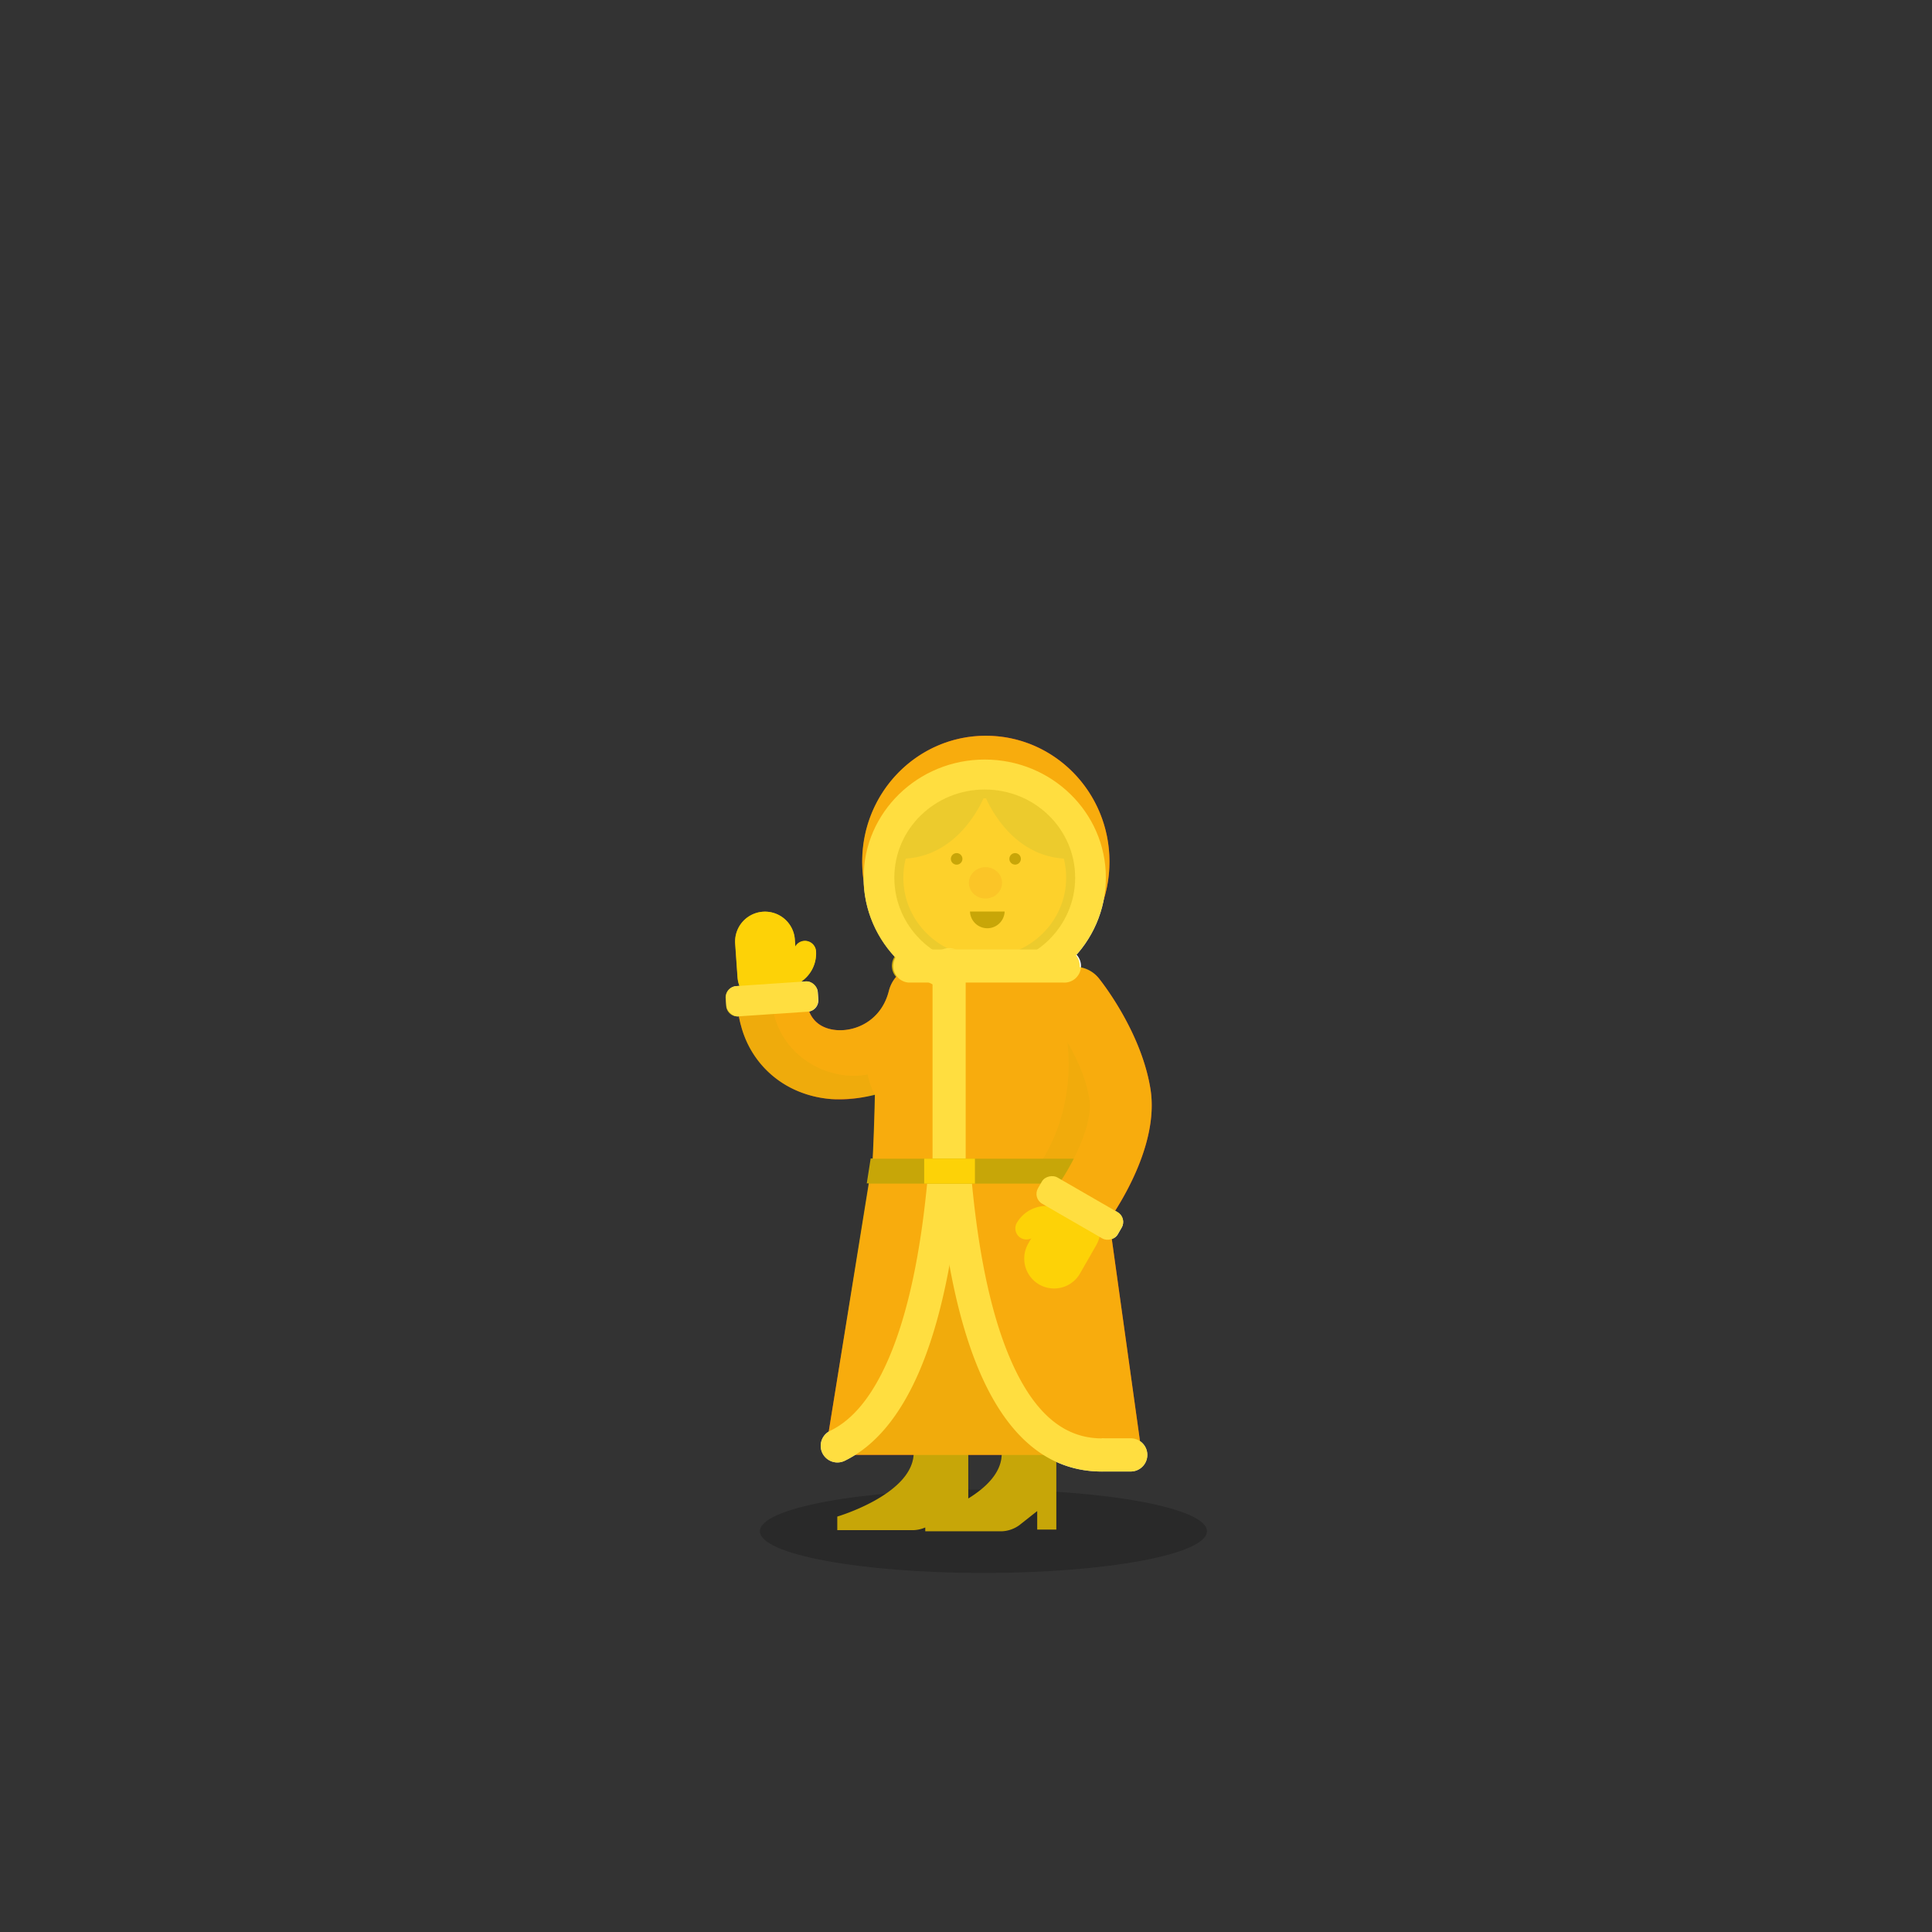 <svg id="Layer_1" data-name="Layer 1" xmlns="http://www.w3.org/2000/svg" viewBox="0 0 875 875"><rect x="0" y="0" width="875" height="875" fill="#333333" stroke="none"/><defs><style>.cls-1,.cls-3{opacity:0.2;}.cls-2{fill:none;stroke:#e53935;stroke-linecap:round;stroke-miterlimit:10;stroke-width:31.32px;}.cls-10,.cls-3,.cls-8{fill:#231f20;}.cls-4{fill:#e53935;}.cls-5{fill:#fff;}.cls-6{fill:#b3b3b3;}.cls-7{fill:#f7caad;}.cls-9{fill:#ef9a9a;}.cls-10{opacity:0.15;}.cls-11{fill:#212121;}.cls-12{fill:#f9ce1d;}.cls-13{fill:#ffd200;opacity:0.75;}</style></defs><title>Untitled-4</title><ellipse class="cls-1" cx="445.39" cy="693.49" rx="101.23" ry="18.9"/><path class="cls-2" d="M417.8,452.58c-9.58,38.3-64,40.17-68.15,1.94"/><path class="cls-3" d="M348,438.95a15.64,15.64,0,0,1,13.61,5.41l-11.92,10.16c3,27.92,35.23,40.77,54.84,27.34.4,1,.28,12.18-8.16,14.1a70.84,70.84,0,0,1-15.76,2,47.82,47.82,0,0,1-28.44-9c-10.16-7.5-16.57-19.1-18-32.67A15.66,15.66,0,0,1,348,438.95Z"/><ellipse class="cls-4" cx="446.51" cy="390.24" rx="55.98" ry="57.04"/><ellipse class="cls-5" cx="445.99" cy="397.51" rx="54.86" ry="53.51"/><ellipse class="cls-6" cx="445.99" cy="397.51" rx="40.95" ry="39.94"/><ellipse class="cls-7" cx="445.99" cy="397.51" rx="36.88" ry="35.97"/><path class="cls-6" d="M446,360.19s10.74,28.73,38.14,28.73C484.13,388.92,479.52,360.19,446,360.19Z"/><path class="cls-6" d="M446,360.19s-10.74,28.73-38.14,28.73C407.85,388.92,412.45,360.19,446,360.19Z"/><path class="cls-8" d="M455,412.83a7.85,7.85,0,0,1-15.69,0"/><path class="cls-8" d="M435.87,388.92a2.61,2.61,0,1,1-2.61-2.54A2.58,2.58,0,0,1,435.87,388.92Z"/><path class="cls-8" d="M457.15,388.92a2.6,2.6,0,1,0,2.61-2.54A2.58,2.58,0,0,0,457.15,388.92Z"/><ellipse class="cls-9" cx="446.32" cy="399.84" rx="7.5" ry="7.09"/><path class="cls-4" d="M471.75,440.38c-27.61-4.22-45.61,1.76-57.06,10.68,0,0-22.42,11.08-22.42,28.58A33.77,33.77,0,0,0,396.34,496c-.3,14.73-1,29-1,29l104,6L502,469.57S485.09,442.42,471.75,440.38Z"/><path class="cls-5" d="M429.87,547.24a7.52,7.52,0,0,1-7.52-7.52V437.45a7.52,7.52,0,1,1,15,0V539.71A7.52,7.52,0,0,1,429.87,547.24Z"/><path class="cls-10" d="M508.67,480.62c-4.43-19.53-15-35.08-28.59-44.45h-9.54a79.56,79.56,0,0,1,11.29,26.66c8.82,39-10.33,78.94-42.77,89.29a50.91,50.91,0,0,1-30.83.12c14.91,16.87,36.5,24.41,57.67,17.67C498.34,559.56,517.49,519.58,508.67,480.62Z"/><path class="cls-11" d="M413.91,656.25c0,.56,0,1.1,0,1.64h-.08c0,18.82-34.63,29-34.63,29V693h34.63v0a14.55,14.55,0,0,0,8-2.8v0l.4-.32.39-.31,7.26-5.73v8.39h8.66V657.65Z"/><path class="cls-11" d="M453.7,658.38h.08c0-.54,0-1.09,0-1.64l24.62,1.4v34.58h-8.66v-8.39l-7.26,5.73-.39.31-.4.32v0a14.55,14.55,0,0,1-8,2.8v0H419.07v-6.14S453.7,677.2,453.7,658.38Z"/><polygon class="cls-4" points="517.17 658.93 373.61 658.93 394.42 530.97 499.32 530.97 517.17 658.93"/><path class="cls-10" d="M501.83,658.93H379.57a4.89,4.89,0,0,1-2.14-9.3l24.16-11.72,29.06-76.8,29.07,76.8Z"/><path class="cls-5" d="M428.42,525.12a7.52,7.52,0,0,0-8.15,6.83c-3.09,35-9.06,63-17.75,83.23C395.27,632,386.51,642.92,376,648a7.56,7.56,0,0,0-4.12,8.47h0a7.57,7.57,0,0,0,10.73,5.09c13.73-6.68,25-20.21,33.73-40.45,9.32-21.69,15.69-51.25,18.91-87.85A7.52,7.52,0,0,0,428.42,525.12Z"/><path class="cls-5" d="M499,666.45c-24.05,0-42.79-15.49-55.68-46-9.27-22-15.54-51.84-18.63-88.81a7.52,7.52,0,1,1,15-1.25c3,35.39,8.84,63.72,17.5,84.21,10.47,24.79,24.15,36.84,41.83,36.84a7.52,7.52,0,0,1,0,15Z"/><path class="cls-5" d="M499,651.4H512.1a7.52,7.52,0,0,1,7.52,7.52v0a7.52,7.52,0,0,1-7.52,7.52H499a0,0,0,0,1,0,0v-15A0,0,0,0,1,499,651.4Z"/><polygon class="cls-11" points="394.48 524.76 392.71 536.05 497.89 536.05 497.89 524.76 394.48 524.76"/><rect class="cls-12" x="418.57" y="524.76" width="22.97" height="11.29"/><rect class="cls-7" x="430.05" y="429.96" width="31.7" height="10.41"/><path class="cls-4" d="M488.48,561.79a14,14,0,0,1-11.14-22.47c7.23-9.58,18-29.38,16.05-41.66-3-18.76-17.4-36.87-17.55-37.05A14,14,0,0,1,497.6,443c.79,1,19.29,24,23.45,50.31,4.42,28-18.76,59.47-21.41,63A14,14,0,0,1,488.48,561.79Z"/><path class="cls-5" d="M481.51,445h-70a7.52,7.52,0,0,1,0-15h70a7.52,7.52,0,1,1,0,15Z"/><path class="cls-12" d="M483.39,555.07a5,5,0,0,0-1.87-6.85,15.43,15.43,0,0,0-21,5.62l0,0a5,5,0,0,0,8.72,5,5.37,5.37,0,0,1,7.32-1.93,5,5,0,0,0,6.87-1.85Z"/><path class="cls-12" d="M496.54,563.81a13.52,13.52,0,0,0-23.47-13.43l-7.59,13.2,0,.05a13.53,13.53,0,0,0,23.48,13.43l7.58-13.21Z"/><rect class="cls-5" x="482.17" y="526.15" width="13.75" height="41.74" rx="5.11" ry="5.11" transform="translate(-229.2 697.09) rotate(-60)"/><path class="cls-12" d="M349.87,442.57a5,5,0,0,0,5.37,4.65,15.43,15.43,0,0,0,14.35-16.39.07.07,0,0,0,0,0,5,5,0,0,0-10,.7,5.37,5.37,0,0,1-5,5.68,5,5,0,0,0-4.67,5.36Z"/><path class="cls-12" d="M334.08,442.64a13.52,13.52,0,0,0,27-1.92L360,425.53a.18.18,0,0,0,0-.06,13.53,13.53,0,0,0-27,1.92l1.06,15.2A.17.17,0,0,1,334.08,442.64Z"/><rect class="cls-5" x="328.79" y="445.53" width="41.74" height="13.75" rx="5.11" ry="5.11" transform="translate(-29.64 24.55) rotate(-3.86)"/><path class="cls-13" d="M516.3,652.69l-12.77-91.48a5.06,5.06,0,0,0,2.69-2.22l1.77-3.06a5.12,5.12,0,0,0-1.87-7l-1.06-.61c7.46-11.8,19.25-34.37,16-55C516.89,467,498.38,443.95,497.6,443a13.91,13.91,0,0,0-8.59-5c0-.19,0-.37,0-.56a7.49,7.49,0,0,0-1.71-4.78,52.79,52.79,0,0,0,12.57-25.21,58,58,0,0,0,2.6-17.22c0-31.51-25.06-57-56-57s-56,25.53-56,57a58.56,58.56,0,0,0,.64,8.61,52.6,52.6,0,0,0,14.06,34.46,7.5,7.5,0,0,0,.66,9.12,15.58,15.58,0,0,0-3.28,6.34c-3.27,13.09-14.44,18.38-23.45,17.78-4.62-.32-10.12-2.15-12.67-8.46a5.11,5.11,0,0,0,4.11-5.33l-.24-3.53a5.12,5.12,0,0,0-5.44-4.75l-2.15.14a15.35,15.35,0,0,0,6.81-13.79.07.07,0,0,0,0,0,5,5,0,0,0-9.37-2.16l-.22-3.13a.19.19,0,0,0,0-.06,13.53,13.53,0,0,0-27,1.92l1.06,15.2a.17.17,0,0,1,0,.06,13.53,13.53,0,0,0,.87,3.86l-1.48.1a5.12,5.12,0,0,0-4.75,5.44l.24,3.53a5.12,5.12,0,0,0,5.44,4.75l.3,0,.1.49c.08.42.18.84.27,1.26s.13.56.19.84q.19.79.41,1.57l.09.32a43.93,43.93,0,0,0,25,29.07l.34.15,1.27.52.87.33.78.28,1.23.42.45.14,1.49.44.2.05a49.4,49.4,0,0,0,8.63,1.52l.75.07.23,0,1.4.07h.89l1.26,0a70.84,70.84,0,0,0,15.76-2c-.28,13.78-.89,27.13-1,28.8h-.89l-1.77,11.29h.88L375.33,648.38a7.55,7.55,0,0,0-3.45,8.1h0a7.57,7.57,0,0,0,10.73,5.09,49.64,49.64,0,0,0,4.73-2.65h26.43c-1.23,18.15-34.57,27.93-34.57,27.93V693h34.63v0a14.58,14.58,0,0,0,5.22-1.21v1.73H453.7v0a14.55,14.55,0,0,0,8-2.8v0l.4-.32.39-.31,7.26-5.73v8.39h8.66V662.07A49.1,49.1,0,0,0,499,666.45H512.1a7.52,7.52,0,0,0,4.2-13.76Zm-77.77,26V658.93h15.13C453.37,667.29,446.25,673.91,438.54,678.65Z"/></svg>